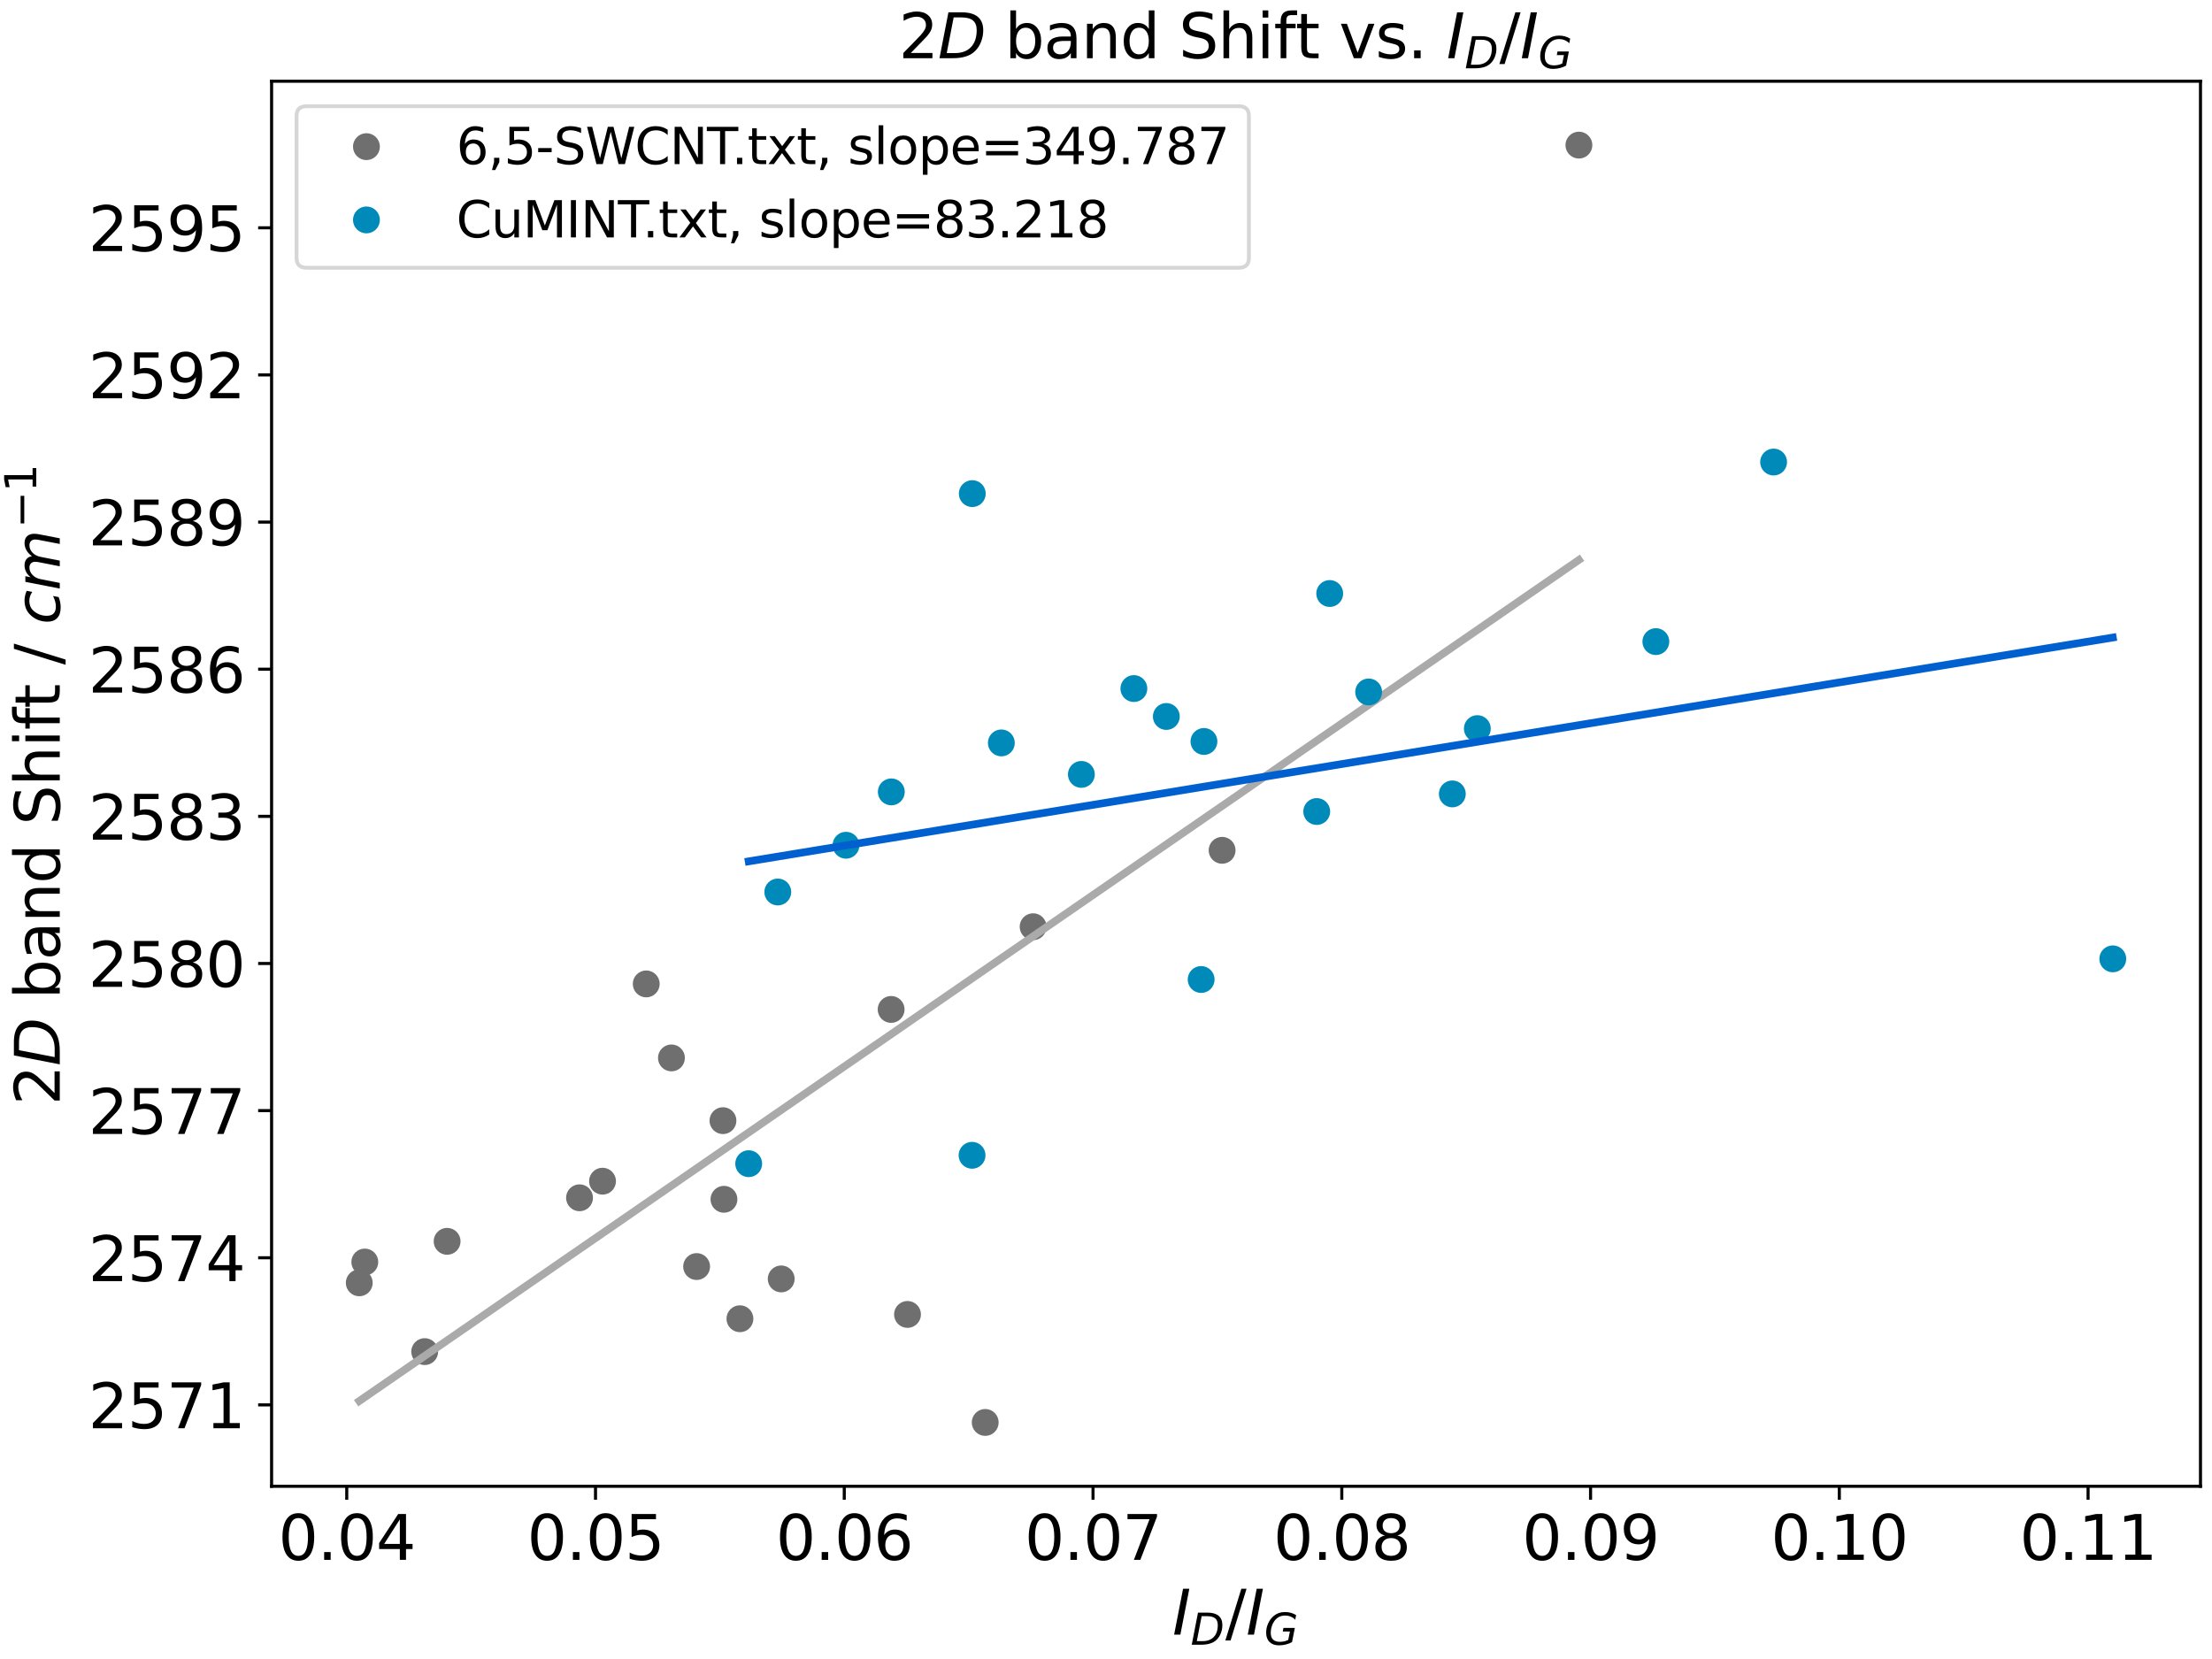 <?xml version="1.0" encoding="utf-8" standalone="no"?>
<!DOCTYPE svg PUBLIC "-//W3C//DTD SVG 1.1//EN"
  "http://www.w3.org/Graphics/SVG/1.1/DTD/svg11.dtd">
<svg xmlns:xlink="http://www.w3.org/1999/xlink" width="576pt" height="432pt" viewBox="0 0 576 432" xmlns="http://www.w3.org/2000/svg" version="1.1">
 <defs>
  <style type="text/css">*{stroke-linejoin: round; stroke-linecap: butt}</style>
 </defs>
 <g id="figure_1">
  <g id="patch_1">
   <path d="M 0 432 
L 576 432 
L 576 0 
L 0 0 
z
" style="fill: #ffffff"/>
  </g>
  <g id="axes_1">
   <g id="patch_2">
    <path d="M 70.72 387.03 
L 573 387.03 
L 573 21.158 
L 70.72 21.158 
z
" style="fill: #ffffff"/>
   </g>
   <g id="matplotlib.axis_1">
    <g id="xtick_1">
     <g id="line2d_1">
      <defs>
       <path id="ma686847b0e" d="M 0 0 
L 0 3.5 
" style="stroke: #000000; stroke-width: 0.8"/>
      </defs>
      <g>
       <use xlink:href="#ma686847b0e" x="90.292" y="387.03" style="stroke: #000000; stroke-width: 0.8"/>
      </g>
     </g>
     <g id="text_1">
      <!-- 0.04 -->
      <g transform="translate(72.479 406.187)scale(0.16 -0.16)">
       <defs>
        <path id="DejaVuSans-30" d="M 2034 4250 
Q 1547 4250 1301 3770 
Q 1056 3291 1056 2328 
Q 1056 1369 1301 889 
Q 1547 409 2034 409 
Q 2525 409 2770 889 
Q 3016 1369 3016 2328 
Q 3016 3291 2770 3770 
Q 2525 4250 2034 4250 
z
M 2034 4750 
Q 2819 4750 3233 4129 
Q 3647 3509 3647 2328 
Q 3647 1150 3233 529 
Q 2819 -91 2034 -91 
Q 1250 -91 836 529 
Q 422 1150 422 2328 
Q 422 3509 836 4129 
Q 1250 4750 2034 4750 
z
" transform="scale(0.016)"/>
        <path id="DejaVuSans-2e" d="M 684 794 
L 1344 794 
L 1344 0 
L 684 0 
L 684 794 
z
" transform="scale(0.016)"/>
        <path id="DejaVuSans-34" d="M 2419 4116 
L 825 1625 
L 2419 1625 
L 2419 4116 
z
M 2253 4666 
L 3047 4666 
L 3047 1625 
L 3713 1625 
L 3713 1100 
L 3047 1100 
L 3047 0 
L 2419 0 
L 2419 1100 
L 313 1100 
L 313 1709 
L 2253 4666 
z
" transform="scale(0.016)"/>
       </defs>
       <use xlink:href="#DejaVuSans-30"/>
       <use xlink:href="#DejaVuSans-2e" x="63.623"/>
       <use xlink:href="#DejaVuSans-30" x="95.41"/>
       <use xlink:href="#DejaVuSans-34" x="159.033"/>
      </g>
     </g>
    </g>
    <g id="xtick_2">
     <g id="line2d_2">
      <g>
       <use xlink:href="#ma686847b0e" x="155.069" y="387.03" style="stroke: #000000; stroke-width: 0.8"/>
      </g>
     </g>
     <g id="text_2">
      <!-- 0.05 -->
      <g transform="translate(137.256 406.187)scale(0.16 -0.16)">
       <defs>
        <path id="DejaVuSans-35" d="M 691 4666 
L 3169 4666 
L 3169 4134 
L 1269 4134 
L 1269 2991 
Q 1406 3038 1543 3061 
Q 1681 3084 1819 3084 
Q 2600 3084 3056 2656 
Q 3513 2228 3513 1497 
Q 3513 744 3044 326 
Q 2575 -91 1722 -91 
Q 1428 -91 1123 -41 
Q 819 9 494 109 
L 494 744 
Q 775 591 1075 516 
Q 1375 441 1709 441 
Q 2250 441 2565 725 
Q 2881 1009 2881 1497 
Q 2881 1984 2565 2268 
Q 2250 2553 1709 2553 
Q 1456 2553 1204 2497 
Q 953 2441 691 2322 
L 691 4666 
z
" transform="scale(0.016)"/>
       </defs>
       <use xlink:href="#DejaVuSans-30"/>
       <use xlink:href="#DejaVuSans-2e" x="63.623"/>
       <use xlink:href="#DejaVuSans-30" x="95.41"/>
       <use xlink:href="#DejaVuSans-35" x="159.033"/>
      </g>
     </g>
    </g>
    <g id="xtick_3">
     <g id="line2d_3">
      <g>
       <use xlink:href="#ma686847b0e" x="219.846" y="387.03" style="stroke: #000000; stroke-width: 0.8"/>
      </g>
     </g>
     <g id="text_3">
      <!-- 0.06 -->
      <g transform="translate(202.033 406.187)scale(0.16 -0.16)">
       <defs>
        <path id="DejaVuSans-36" d="M 2113 2584 
Q 1688 2584 1439 2293 
Q 1191 2003 1191 1497 
Q 1191 994 1439 701 
Q 1688 409 2113 409 
Q 2538 409 2786 701 
Q 3034 994 3034 1497 
Q 3034 2003 2786 2293 
Q 2538 2584 2113 2584 
z
M 3366 4563 
L 3366 3988 
Q 3128 4100 2886 4159 
Q 2644 4219 2406 4219 
Q 1781 4219 1451 3797 
Q 1122 3375 1075 2522 
Q 1259 2794 1537 2939 
Q 1816 3084 2150 3084 
Q 2853 3084 3261 2657 
Q 3669 2231 3669 1497 
Q 3669 778 3244 343 
Q 2819 -91 2113 -91 
Q 1303 -91 875 529 
Q 447 1150 447 2328 
Q 447 3434 972 4092 
Q 1497 4750 2381 4750 
Q 2619 4750 2861 4703 
Q 3103 4656 3366 4563 
z
" transform="scale(0.016)"/>
       </defs>
       <use xlink:href="#DejaVuSans-30"/>
       <use xlink:href="#DejaVuSans-2e" x="63.623"/>
       <use xlink:href="#DejaVuSans-30" x="95.41"/>
       <use xlink:href="#DejaVuSans-36" x="159.033"/>
      </g>
     </g>
    </g>
    <g id="xtick_4">
     <g id="line2d_4">
      <g>
       <use xlink:href="#ma686847b0e" x="284.623" y="387.03" style="stroke: #000000; stroke-width: 0.8"/>
      </g>
     </g>
     <g id="text_4">
      <!-- 0.07 -->
      <g transform="translate(266.81 406.187)scale(0.16 -0.16)">
       <defs>
        <path id="DejaVuSans-37" d="M 525 4666 
L 3525 4666 
L 3525 4397 
L 1831 0 
L 1172 0 
L 2766 4134 
L 525 4134 
L 525 4666 
z
" transform="scale(0.016)"/>
       </defs>
       <use xlink:href="#DejaVuSans-30"/>
       <use xlink:href="#DejaVuSans-2e" x="63.623"/>
       <use xlink:href="#DejaVuSans-30" x="95.41"/>
       <use xlink:href="#DejaVuSans-37" x="159.033"/>
      </g>
     </g>
    </g>
    <g id="xtick_5">
     <g id="line2d_5">
      <g>
       <use xlink:href="#ma686847b0e" x="349.4" y="387.03" style="stroke: #000000; stroke-width: 0.8"/>
      </g>
     </g>
     <g id="text_5">
      <!-- 0.08 -->
      <g transform="translate(331.587 406.187)scale(0.16 -0.16)">
       <defs>
        <path id="DejaVuSans-38" d="M 2034 2216 
Q 1584 2216 1326 1975 
Q 1069 1734 1069 1313 
Q 1069 891 1326 650 
Q 1584 409 2034 409 
Q 2484 409 2743 651 
Q 3003 894 3003 1313 
Q 3003 1734 2745 1975 
Q 2488 2216 2034 2216 
z
M 1403 2484 
Q 997 2584 770 2862 
Q 544 3141 544 3541 
Q 544 4100 942 4425 
Q 1341 4750 2034 4750 
Q 2731 4750 3128 4425 
Q 3525 4100 3525 3541 
Q 3525 3141 3298 2862 
Q 3072 2584 2669 2484 
Q 3125 2378 3379 2068 
Q 3634 1759 3634 1313 
Q 3634 634 3220 271 
Q 2806 -91 2034 -91 
Q 1263 -91 848 271 
Q 434 634 434 1313 
Q 434 1759 690 2068 
Q 947 2378 1403 2484 
z
M 1172 3481 
Q 1172 3119 1398 2916 
Q 1625 2713 2034 2713 
Q 2441 2713 2670 2916 
Q 2900 3119 2900 3481 
Q 2900 3844 2670 4047 
Q 2441 4250 2034 4250 
Q 1625 4250 1398 4047 
Q 1172 3844 1172 3481 
z
" transform="scale(0.016)"/>
       </defs>
       <use xlink:href="#DejaVuSans-30"/>
       <use xlink:href="#DejaVuSans-2e" x="63.623"/>
       <use xlink:href="#DejaVuSans-30" x="95.41"/>
       <use xlink:href="#DejaVuSans-38" x="159.033"/>
      </g>
     </g>
    </g>
    <g id="xtick_6">
     <g id="line2d_6">
      <g>
       <use xlink:href="#ma686847b0e" x="414.177" y="387.03" style="stroke: #000000; stroke-width: 0.8"/>
      </g>
     </g>
     <g id="text_6">
      <!-- 0.09 -->
      <g transform="translate(396.364 406.187)scale(0.16 -0.16)">
       <defs>
        <path id="DejaVuSans-39" d="M 703 97 
L 703 672 
Q 941 559 1184 500 
Q 1428 441 1663 441 
Q 2288 441 2617 861 
Q 2947 1281 2994 2138 
Q 2813 1869 2534 1725 
Q 2256 1581 1919 1581 
Q 1219 1581 811 2004 
Q 403 2428 403 3163 
Q 403 3881 828 4315 
Q 1253 4750 1959 4750 
Q 2769 4750 3195 4129 
Q 3622 3509 3622 2328 
Q 3622 1225 3098 567 
Q 2575 -91 1691 -91 
Q 1453 -91 1209 -44 
Q 966 3 703 97 
z
M 1959 2075 
Q 2384 2075 2632 2365 
Q 2881 2656 2881 3163 
Q 2881 3666 2632 3958 
Q 2384 4250 1959 4250 
Q 1534 4250 1286 3958 
Q 1038 3666 1038 3163 
Q 1038 2656 1286 2365 
Q 1534 2075 1959 2075 
z
" transform="scale(0.016)"/>
       </defs>
       <use xlink:href="#DejaVuSans-30"/>
       <use xlink:href="#DejaVuSans-2e" x="63.623"/>
       <use xlink:href="#DejaVuSans-30" x="95.41"/>
       <use xlink:href="#DejaVuSans-39" x="159.033"/>
      </g>
     </g>
    </g>
    <g id="xtick_7">
     <g id="line2d_7">
      <g>
       <use xlink:href="#ma686847b0e" x="478.954" y="387.03" style="stroke: #000000; stroke-width: 0.8"/>
      </g>
     </g>
     <g id="text_7">
      <!-- 0.10 -->
      <g transform="translate(461.141 406.187)scale(0.16 -0.16)">
       <defs>
        <path id="DejaVuSans-31" d="M 794 531 
L 1825 531 
L 1825 4091 
L 703 3866 
L 703 4441 
L 1819 4666 
L 2450 4666 
L 2450 531 
L 3481 531 
L 3481 0 
L 794 0 
L 794 531 
z
" transform="scale(0.016)"/>
       </defs>
       <use xlink:href="#DejaVuSans-30"/>
       <use xlink:href="#DejaVuSans-2e" x="63.623"/>
       <use xlink:href="#DejaVuSans-31" x="95.41"/>
       <use xlink:href="#DejaVuSans-30" x="159.033"/>
      </g>
     </g>
    </g>
    <g id="xtick_8">
     <g id="line2d_8">
      <g>
       <use xlink:href="#ma686847b0e" x="543.731" y="387.03" style="stroke: #000000; stroke-width: 0.8"/>
      </g>
     </g>
     <g id="text_8">
      <!-- 0.11 -->
      <g transform="translate(525.918 406.187)scale(0.16 -0.16)">
       <use xlink:href="#DejaVuSans-30"/>
       <use xlink:href="#DejaVuSans-2e" x="63.623"/>
       <use xlink:href="#DejaVuSans-31" x="95.41"/>
       <use xlink:href="#DejaVuSans-31" x="159.033"/>
      </g>
     </g>
    </g>
    <g id="text_9">
     <!-- $I_{D}/I_{G}$ -->
     <g transform="translate(305.3 425.672)scale(0.16 -0.16)">
      <defs>
       <path id="DejaVuSans-Oblique-49" d="M 1081 4666 
L 1716 4666 
L 806 0 
L 172 0 
L 1081 4666 
z
" transform="scale(0.016)"/>
       <path id="DejaVuSans-Oblique-44" d="M 1081 4666 
L 2438 4666 
Q 3519 4666 4070 4208 
Q 4622 3750 4622 2847 
Q 4622 2250 4412 1698 
Q 4203 1147 3834 769 
Q 3463 381 2891 190 
Q 2319 0 1538 0 
L 172 0 
L 1081 4666 
z
M 1613 4147 
L 909 519 
L 1734 519 
Q 2794 519 3375 1128 
Q 3956 1738 3956 2847 
Q 3956 3519 3581 3833 
Q 3206 4147 2406 4147 
L 1613 4147 
z
" transform="scale(0.016)"/>
       <path id="DejaVuSans-2f" d="M 1625 4666 
L 2156 4666 
L 531 -594 
L 0 -594 
L 1625 4666 
z
" transform="scale(0.016)"/>
       <path id="DejaVuSans-Oblique-47" d="M 3494 697 
L 3738 1919 
L 2700 1919 
L 2797 2438 
L 4453 2438 
L 4050 384 
Q 3634 156 3143 32 
Q 2653 -91 2156 -91 
Q 1278 -91 783 396 
Q 288 884 288 1753 
Q 288 2475 589 3126 
Q 891 3778 1422 4213 
Q 1756 4484 2153 4617 
Q 2550 4750 3034 4750 
Q 3472 4750 3873 4639 
Q 4275 4528 4641 4306 
L 4513 3634 
Q 4231 3928 3853 4083 
Q 3475 4238 3047 4238 
Q 2550 4238 2172 4048 
Q 1794 3859 1497 3463 
Q 1244 3125 1098 2667 
Q 953 2209 953 1734 
Q 953 1081 1287 751 
Q 1622 422 2284 422 
Q 2616 422 2925 492 
Q 3234 563 3494 697 
z
" transform="scale(0.016)"/>
      </defs>
      <use xlink:href="#DejaVuSans-Oblique-49" transform="translate(0 0.094)"/>
      <use xlink:href="#DejaVuSans-Oblique-44" transform="translate(29.492 -16.312)scale(0.7)"/>
      <use xlink:href="#DejaVuSans-2f" transform="translate(86.128 0.094)"/>
      <use xlink:href="#DejaVuSans-Oblique-49" transform="translate(119.819 0.094)"/>
      <use xlink:href="#DejaVuSans-Oblique-47" transform="translate(149.312 -16.312)scale(0.7)"/>
     </g>
    </g>
   </g>
   <g id="matplotlib.axis_2">
    <g id="ytick_1">
     <g id="line2d_9">
      <defs>
       <path id="m4fc5bab4ed" d="M 0 0 
L -3.5 0 
" style="stroke: #000000; stroke-width: 0.8"/>
      </defs>
      <g>
       <use xlink:href="#m4fc5bab4ed" x="70.72" y="365.834" style="stroke: #000000; stroke-width: 0.8"/>
      </g>
     </g>
     <g id="text_10">
      <!-- 2571 -->
      <g transform="translate(23 371.913)scale(0.16 -0.16)">
       <defs>
        <path id="DejaVuSans-32" d="M 1228 531 
L 3431 531 
L 3431 0 
L 469 0 
L 469 531 
Q 828 903 1448 1529 
Q 2069 2156 2228 2338 
Q 2531 2678 2651 2914 
Q 2772 3150 2772 3378 
Q 2772 3750 2511 3984 
Q 2250 4219 1831 4219 
Q 1534 4219 1204 4116 
Q 875 4013 500 3803 
L 500 4441 
Q 881 4594 1212 4672 
Q 1544 4750 1819 4750 
Q 2544 4750 2975 4387 
Q 3406 4025 3406 3419 
Q 3406 3131 3298 2873 
Q 3191 2616 2906 2266 
Q 2828 2175 2409 1742 
Q 1991 1309 1228 531 
z
" transform="scale(0.016)"/>
       </defs>
       <use xlink:href="#DejaVuSans-32"/>
       <use xlink:href="#DejaVuSans-35" x="63.623"/>
       <use xlink:href="#DejaVuSans-37" x="127.246"/>
       <use xlink:href="#DejaVuSans-31" x="190.869"/>
      </g>
     </g>
    </g>
    <g id="ytick_2">
     <g id="line2d_10">
      <g>
       <use xlink:href="#m4fc5bab4ed" x="70.72" y="327.519" style="stroke: #000000; stroke-width: 0.8"/>
      </g>
     </g>
     <g id="text_11">
      <!-- 2574 -->
      <g transform="translate(23 333.598)scale(0.16 -0.16)">
       <use xlink:href="#DejaVuSans-32"/>
       <use xlink:href="#DejaVuSans-35" x="63.623"/>
       <use xlink:href="#DejaVuSans-37" x="127.246"/>
       <use xlink:href="#DejaVuSans-34" x="190.869"/>
      </g>
     </g>
    </g>
    <g id="ytick_3">
     <g id="line2d_11">
      <g>
       <use xlink:href="#m4fc5bab4ed" x="70.72" y="289.205" style="stroke: #000000; stroke-width: 0.8"/>
      </g>
     </g>
     <g id="text_12">
      <!-- 2577 -->
      <g transform="translate(23 295.283)scale(0.16 -0.16)">
       <use xlink:href="#DejaVuSans-32"/>
       <use xlink:href="#DejaVuSans-35" x="63.623"/>
       <use xlink:href="#DejaVuSans-37" x="127.246"/>
       <use xlink:href="#DejaVuSans-37" x="190.869"/>
      </g>
     </g>
    </g>
    <g id="ytick_4">
     <g id="line2d_12">
      <g>
       <use xlink:href="#m4fc5bab4ed" x="70.72" y="250.89" style="stroke: #000000; stroke-width: 0.8"/>
      </g>
     </g>
     <g id="text_13">
      <!-- 2580 -->
      <g transform="translate(23 256.968)scale(0.16 -0.16)">
       <use xlink:href="#DejaVuSans-32"/>
       <use xlink:href="#DejaVuSans-35" x="63.623"/>
       <use xlink:href="#DejaVuSans-38" x="127.246"/>
       <use xlink:href="#DejaVuSans-30" x="190.869"/>
      </g>
     </g>
    </g>
    <g id="ytick_5">
     <g id="line2d_13">
      <g>
       <use xlink:href="#m4fc5bab4ed" x="70.72" y="212.575" style="stroke: #000000; stroke-width: 0.8"/>
      </g>
     </g>
     <g id="text_14">
      <!-- 2583 -->
      <g transform="translate(23 218.654)scale(0.16 -0.16)">
       <defs>
        <path id="DejaVuSans-33" d="M 2597 2516 
Q 3050 2419 3304 2112 
Q 3559 1806 3559 1356 
Q 3559 666 3084 287 
Q 2609 -91 1734 -91 
Q 1441 -91 1130 -33 
Q 819 25 488 141 
L 488 750 
Q 750 597 1062 519 
Q 1375 441 1716 441 
Q 2309 441 2620 675 
Q 2931 909 2931 1356 
Q 2931 1769 2642 2001 
Q 2353 2234 1838 2234 
L 1294 2234 
L 1294 2753 
L 1863 2753 
Q 2328 2753 2575 2939 
Q 2822 3125 2822 3475 
Q 2822 3834 2567 4026 
Q 2313 4219 1838 4219 
Q 1578 4219 1281 4162 
Q 984 4106 628 3988 
L 628 4550 
Q 988 4650 1302 4700 
Q 1616 4750 1894 4750 
Q 2613 4750 3031 4423 
Q 3450 4097 3450 3541 
Q 3450 3153 3228 2886 
Q 3006 2619 2597 2516 
z
" transform="scale(0.016)"/>
       </defs>
       <use xlink:href="#DejaVuSans-32"/>
       <use xlink:href="#DejaVuSans-35" x="63.623"/>
       <use xlink:href="#DejaVuSans-38" x="127.246"/>
       <use xlink:href="#DejaVuSans-33" x="190.869"/>
      </g>
     </g>
    </g>
    <g id="ytick_6">
     <g id="line2d_14">
      <g>
       <use xlink:href="#m4fc5bab4ed" x="70.72" y="174.26" style="stroke: #000000; stroke-width: 0.8"/>
      </g>
     </g>
     <g id="text_15">
      <!-- 2586 -->
      <g transform="translate(23 180.339)scale(0.16 -0.16)">
       <use xlink:href="#DejaVuSans-32"/>
       <use xlink:href="#DejaVuSans-35" x="63.623"/>
       <use xlink:href="#DejaVuSans-38" x="127.246"/>
       <use xlink:href="#DejaVuSans-36" x="190.869"/>
      </g>
     </g>
    </g>
    <g id="ytick_7">
     <g id="line2d_15">
      <g>
       <use xlink:href="#m4fc5bab4ed" x="70.72" y="135.945" style="stroke: #000000; stroke-width: 0.8"/>
      </g>
     </g>
     <g id="text_16">
      <!-- 2589 -->
      <g transform="translate(23 142.024)scale(0.16 -0.16)">
       <use xlink:href="#DejaVuSans-32"/>
       <use xlink:href="#DejaVuSans-35" x="63.623"/>
       <use xlink:href="#DejaVuSans-38" x="127.246"/>
       <use xlink:href="#DejaVuSans-39" x="190.869"/>
      </g>
     </g>
    </g>
    <g id="ytick_8">
     <g id="line2d_16">
      <g>
       <use xlink:href="#m4fc5bab4ed" x="70.72" y="97.631" style="stroke: #000000; stroke-width: 0.8"/>
      </g>
     </g>
     <g id="text_17">
      <!-- 2592 -->
      <g transform="translate(23 103.709)scale(0.16 -0.16)">
       <use xlink:href="#DejaVuSans-32"/>
       <use xlink:href="#DejaVuSans-35" x="63.623"/>
       <use xlink:href="#DejaVuSans-39" x="127.246"/>
       <use xlink:href="#DejaVuSans-32" x="190.869"/>
      </g>
     </g>
    </g>
    <g id="ytick_9">
     <g id="line2d_17">
      <g>
       <use xlink:href="#m4fc5bab4ed" x="70.72" y="59.316" style="stroke: #000000; stroke-width: 0.8"/>
      </g>
     </g>
     <g id="text_18">
      <!-- 2595 -->
      <g transform="translate(23 65.394)scale(0.16 -0.16)">
       <use xlink:href="#DejaVuSans-32"/>
       <use xlink:href="#DejaVuSans-35" x="63.623"/>
       <use xlink:href="#DejaVuSans-39" x="127.246"/>
       <use xlink:href="#DejaVuSans-35" x="190.869"/>
      </g>
     </g>
    </g>
    <g id="text_19">
     <!-- $2D$ band Shift / $cm^{-1}$ -->
     <g transform="translate(15.673 287.774)rotate(-90)scale(0.16 -0.16)">
      <defs>
       <path id="DejaVuSans-20" transform="scale(0.016)"/>
       <path id="DejaVuSans-62" d="M 3116 1747 
Q 3116 2381 2855 2742 
Q 2594 3103 2138 3103 
Q 1681 3103 1420 2742 
Q 1159 2381 1159 1747 
Q 1159 1113 1420 752 
Q 1681 391 2138 391 
Q 2594 391 2855 752 
Q 3116 1113 3116 1747 
z
M 1159 2969 
Q 1341 3281 1617 3432 
Q 1894 3584 2278 3584 
Q 2916 3584 3314 3078 
Q 3713 2572 3713 1747 
Q 3713 922 3314 415 
Q 2916 -91 2278 -91 
Q 1894 -91 1617 61 
Q 1341 213 1159 525 
L 1159 0 
L 581 0 
L 581 4863 
L 1159 4863 
L 1159 2969 
z
" transform="scale(0.016)"/>
       <path id="DejaVuSans-61" d="M 2194 1759 
Q 1497 1759 1228 1600 
Q 959 1441 959 1056 
Q 959 750 1161 570 
Q 1363 391 1709 391 
Q 2188 391 2477 730 
Q 2766 1069 2766 1631 
L 2766 1759 
L 2194 1759 
z
M 3341 1997 
L 3341 0 
L 2766 0 
L 2766 531 
Q 2569 213 2275 61 
Q 1981 -91 1556 -91 
Q 1019 -91 701 211 
Q 384 513 384 1019 
Q 384 1609 779 1909 
Q 1175 2209 1959 2209 
L 2766 2209 
L 2766 2266 
Q 2766 2663 2505 2880 
Q 2244 3097 1772 3097 
Q 1472 3097 1187 3025 
Q 903 2953 641 2809 
L 641 3341 
Q 956 3463 1253 3523 
Q 1550 3584 1831 3584 
Q 2591 3584 2966 3190 
Q 3341 2797 3341 1997 
z
" transform="scale(0.016)"/>
       <path id="DejaVuSans-6e" d="M 3513 2113 
L 3513 0 
L 2938 0 
L 2938 2094 
Q 2938 2591 2744 2837 
Q 2550 3084 2163 3084 
Q 1697 3084 1428 2787 
Q 1159 2491 1159 1978 
L 1159 0 
L 581 0 
L 581 3500 
L 1159 3500 
L 1159 2956 
Q 1366 3272 1645 3428 
Q 1925 3584 2291 3584 
Q 2894 3584 3203 3211 
Q 3513 2838 3513 2113 
z
" transform="scale(0.016)"/>
       <path id="DejaVuSans-64" d="M 2906 2969 
L 2906 4863 
L 3481 4863 
L 3481 0 
L 2906 0 
L 2906 525 
Q 2725 213 2448 61 
Q 2172 -91 1784 -91 
Q 1150 -91 751 415 
Q 353 922 353 1747 
Q 353 2572 751 3078 
Q 1150 3584 1784 3584 
Q 2172 3584 2448 3432 
Q 2725 3281 2906 2969 
z
M 947 1747 
Q 947 1113 1208 752 
Q 1469 391 1925 391 
Q 2381 391 2643 752 
Q 2906 1113 2906 1747 
Q 2906 2381 2643 2742 
Q 2381 3103 1925 3103 
Q 1469 3103 1208 2742 
Q 947 2381 947 1747 
z
" transform="scale(0.016)"/>
       <path id="DejaVuSans-53" d="M 3425 4513 
L 3425 3897 
Q 3066 4069 2747 4153 
Q 2428 4238 2131 4238 
Q 1616 4238 1336 4038 
Q 1056 3838 1056 3469 
Q 1056 3159 1242 3001 
Q 1428 2844 1947 2747 
L 2328 2669 
Q 3034 2534 3370 2195 
Q 3706 1856 3706 1288 
Q 3706 609 3251 259 
Q 2797 -91 1919 -91 
Q 1588 -91 1214 -16 
Q 841 59 441 206 
L 441 856 
Q 825 641 1194 531 
Q 1563 422 1919 422 
Q 2459 422 2753 634 
Q 3047 847 3047 1241 
Q 3047 1584 2836 1778 
Q 2625 1972 2144 2069 
L 1759 2144 
Q 1053 2284 737 2584 
Q 422 2884 422 3419 
Q 422 4038 858 4394 
Q 1294 4750 2059 4750 
Q 2388 4750 2728 4690 
Q 3069 4631 3425 4513 
z
" transform="scale(0.016)"/>
       <path id="DejaVuSans-68" d="M 3513 2113 
L 3513 0 
L 2938 0 
L 2938 2094 
Q 2938 2591 2744 2837 
Q 2550 3084 2163 3084 
Q 1697 3084 1428 2787 
Q 1159 2491 1159 1978 
L 1159 0 
L 581 0 
L 581 4863 
L 1159 4863 
L 1159 2956 
Q 1366 3272 1645 3428 
Q 1925 3584 2291 3584 
Q 2894 3584 3203 3211 
Q 3513 2838 3513 2113 
z
" transform="scale(0.016)"/>
       <path id="DejaVuSans-69" d="M 603 3500 
L 1178 3500 
L 1178 0 
L 603 0 
L 603 3500 
z
M 603 4863 
L 1178 4863 
L 1178 4134 
L 603 4134 
L 603 4863 
z
" transform="scale(0.016)"/>
       <path id="DejaVuSans-66" d="M 2375 4863 
L 2375 4384 
L 1825 4384 
Q 1516 4384 1395 4259 
Q 1275 4134 1275 3809 
L 1275 3500 
L 2222 3500 
L 2222 3053 
L 1275 3053 
L 1275 0 
L 697 0 
L 697 3053 
L 147 3053 
L 147 3500 
L 697 3500 
L 697 3744 
Q 697 4328 969 4595 
Q 1241 4863 1831 4863 
L 2375 4863 
z
" transform="scale(0.016)"/>
       <path id="DejaVuSans-74" d="M 1172 4494 
L 1172 3500 
L 2356 3500 
L 2356 3053 
L 1172 3053 
L 1172 1153 
Q 1172 725 1289 603 
Q 1406 481 1766 481 
L 2356 481 
L 2356 0 
L 1766 0 
Q 1100 0 847 248 
Q 594 497 594 1153 
L 594 3053 
L 172 3053 
L 172 3500 
L 594 3500 
L 594 4494 
L 1172 4494 
z
" transform="scale(0.016)"/>
       <path id="DejaVuSans-Oblique-63" d="M 3431 3366 
L 3316 2797 
Q 3109 2947 2876 3022 
Q 2644 3097 2394 3097 
Q 2119 3097 1870 3000 
Q 1622 2903 1453 2725 
Q 1184 2453 1037 2087 
Q 891 1722 891 1331 
Q 891 859 1127 628 
Q 1363 397 1844 397 
Q 2081 397 2348 469 
Q 2616 541 2906 684 
L 2797 116 
Q 2547 13 2283 -39 
Q 2019 -91 1741 -91 
Q 1044 -91 669 257 
Q 294 606 294 1253 
Q 294 1797 489 2255 
Q 684 2713 1069 3078 
Q 1331 3328 1684 3456 
Q 2038 3584 2456 3584 
Q 2700 3584 2940 3529 
Q 3181 3475 3431 3366 
z
" transform="scale(0.016)"/>
       <path id="DejaVuSans-Oblique-6d" d="M 5747 2113 
L 5338 0 
L 4763 0 
L 5166 2094 
Q 5191 2228 5203 2325 
Q 5216 2422 5216 2491 
Q 5216 2772 5059 2928 
Q 4903 3084 4622 3084 
Q 4203 3084 3875 2770 
Q 3547 2456 3450 1953 
L 3066 0 
L 2491 0 
L 2900 2094 
Q 2925 2209 2937 2307 
Q 2950 2406 2950 2484 
Q 2950 2769 2794 2926 
Q 2638 3084 2363 3084 
Q 1938 3084 1609 2770 
Q 1281 2456 1184 1953 
L 800 0 
L 225 0 
L 909 3500 
L 1484 3500 
L 1375 2956 
Q 1609 3263 1923 3423 
Q 2238 3584 2597 3584 
Q 2978 3584 3223 3384 
Q 3469 3184 3519 2828 
Q 3781 3197 4126 3390 
Q 4472 3584 4856 3584 
Q 5306 3584 5551 3325 
Q 5797 3066 5797 2591 
Q 5797 2488 5784 2364 
Q 5772 2241 5747 2113 
z
" transform="scale(0.016)"/>
       <path id="DejaVuSans-2212" d="M 678 2272 
L 4684 2272 
L 4684 1741 
L 678 1741 
L 678 2272 
z
" transform="scale(0.016)"/>
      </defs>
      <use xlink:href="#DejaVuSans-32" transform="translate(0 0.684)"/>
      <use xlink:href="#DejaVuSans-Oblique-44" transform="translate(63.623 0.684)"/>
      <use xlink:href="#DejaVuSans-20" transform="translate(140.625 0.684)"/>
      <use xlink:href="#DejaVuSans-62" transform="translate(172.412 0.684)"/>
      <use xlink:href="#DejaVuSans-61" transform="translate(235.889 0.684)"/>
      <use xlink:href="#DejaVuSans-6e" transform="translate(297.168 0.684)"/>
      <use xlink:href="#DejaVuSans-64" transform="translate(360.547 0.684)"/>
      <use xlink:href="#DejaVuSans-20" transform="translate(424.023 0.684)"/>
      <use xlink:href="#DejaVuSans-53" transform="translate(455.811 0.684)"/>
      <use xlink:href="#DejaVuSans-68" transform="translate(519.287 0.684)"/>
      <use xlink:href="#DejaVuSans-69" transform="translate(582.666 0.684)"/>
      <use xlink:href="#DejaVuSans-66" transform="translate(610.449 0.684)"/>
      <use xlink:href="#DejaVuSans-74" transform="translate(645.654 0.684)"/>
      <use xlink:href="#DejaVuSans-20" transform="translate(684.863 0.684)"/>
      <use xlink:href="#DejaVuSans-2f" transform="translate(716.65 0.684)"/>
      <use xlink:href="#DejaVuSans-20" transform="translate(750.342 0.684)"/>
      <use xlink:href="#DejaVuSans-Oblique-63" transform="translate(782.129 0.684)"/>
      <use xlink:href="#DejaVuSans-Oblique-6d" transform="translate(837.109 0.684)"/>
      <use xlink:href="#DejaVuSans-2212" transform="translate(939.171 38.966)scale(0.7)"/>
      <use xlink:href="#DejaVuSans-31" transform="translate(997.824 38.966)scale(0.7)"/>
     </g>
    </g>
   </g>
   <g id="line2d_18">
    <defs>
     <path id="ma4e1f7d8a8" d="M 0 3 
C 0.796 3 1.559 2.684 2.121 2.121 
C 2.684 1.559 3 0.796 3 0 
C 3 -0.796 2.684 -1.559 2.121 -2.121 
C 1.559 -2.684 0.796 -3 0 -3 
C -0.796 -3 -1.559 -2.684 -2.121 -2.121 
C -2.684 -1.559 -3 -0.796 -3 0 
C -3 0.796 -2.684 1.559 -2.121 2.121 
C -1.559 2.684 -0.796 3 0 3 
z
" style="stroke: #6f6f6f"/>
    </defs>
    <g clip-path="url(#pac3d3ee156)">
     <use xlink:href="#ma4e1f7d8a8" x="203.422" y="333.025" style="fill: #6f6f6f; stroke: #6f6f6f"/>
     <use xlink:href="#ma4e1f7d8a8" x="156.895" y="307.578" style="fill: #6f6f6f; stroke: #6f6f6f"/>
     <use xlink:href="#ma4e1f7d8a8" x="110.593" y="351.956" style="fill: #6f6f6f; stroke: #6f6f6f"/>
     <use xlink:href="#ma4e1f7d8a8" x="116.426" y="323.239" style="fill: #6f6f6f; stroke: #6f6f6f"/>
     <use xlink:href="#ma4e1f7d8a8" x="181.398" y="329.808" style="fill: #6f6f6f; stroke: #6f6f6f"/>
     <use xlink:href="#ma4e1f7d8a8" x="236.312" y="342.276" style="fill: #6f6f6f; stroke: #6f6f6f"/>
     <use xlink:href="#ma4e1f7d8a8" x="192.677" y="343.398" style="fill: #6f6f6f; stroke: #6f6f6f"/>
     <use xlink:href="#ma4e1f7d8a8" x="256.548" y="370.399" style="fill: #6f6f6f; stroke: #6f6f6f"/>
     <use xlink:href="#ma4e1f7d8a8" x="269.023" y="241.316" style="fill: #6f6f6f; stroke: #6f6f6f"/>
     <use xlink:href="#ma4e1f7d8a8" x="411.144" y="37.788" style="fill: #6f6f6f; stroke: #6f6f6f"/>
     <use xlink:href="#ma4e1f7d8a8" x="188.517" y="312.294" style="fill: #6f6f6f; stroke: #6f6f6f"/>
     <use xlink:href="#ma4e1f7d8a8" x="93.551" y="334.044" style="fill: #6f6f6f; stroke: #6f6f6f"/>
     <use xlink:href="#ma4e1f7d8a8" x="232.048" y="262.853" style="fill: #6f6f6f; stroke: #6f6f6f"/>
     <use xlink:href="#ma4e1f7d8a8" x="318.235" y="221.419" style="fill: #6f6f6f; stroke: #6f6f6f"/>
     <use xlink:href="#ma4e1f7d8a8" x="94.995" y="328.627" style="fill: #6f6f6f; stroke: #6f6f6f"/>
     <use xlink:href="#ma4e1f7d8a8" x="150.909" y="311.901" style="fill: #6f6f6f; stroke: #6f6f6f"/>
     <use xlink:href="#ma4e1f7d8a8" x="188.258" y="291.815" style="fill: #6f6f6f; stroke: #6f6f6f"/>
     <use xlink:href="#ma4e1f7d8a8" x="174.843" y="275.48" style="fill: #6f6f6f; stroke: #6f6f6f"/>
     <use xlink:href="#ma4e1f7d8a8" x="168.279" y="256.207" style="fill: #6f6f6f; stroke: #6f6f6f"/>
    </g>
   </g>
   <g id="line2d_19">
    <path d="M 93.551 364.826 
L 96.759 362.613 
L 99.967 360.401 
L 103.175 358.188 
L 106.383 355.976 
L 109.591 353.764 
L 112.799 351.551 
L 116.007 349.339 
L 119.215 347.126 
L 122.423 344.914 
L 125.631 342.702 
L 128.839 340.489 
L 132.047 338.277 
L 135.255 336.064 
L 138.463 333.852 
L 141.671 331.64 
L 144.879 329.427 
L 148.087 327.215 
L 151.295 325.002 
L 154.503 322.79 
L 157.711 320.578 
L 160.919 318.365 
L 164.127 316.153 
L 167.335 313.94 
L 170.543 311.728 
L 173.751 309.516 
L 176.959 307.303 
L 180.167 305.091 
L 183.375 302.878 
L 186.583 300.666 
L 189.791 298.454 
L 192.999 296.241 
L 196.207 294.029 
L 199.415 291.817 
L 202.623 289.604 
L 205.831 287.392 
L 209.039 285.179 
L 212.247 282.967 
L 215.455 280.755 
L 218.663 278.542 
L 221.871 276.33 
L 225.079 274.117 
L 228.287 271.905 
L 231.495 269.693 
L 234.704 267.48 
L 237.912 265.268 
L 241.12 263.055 
L 244.328 260.843 
L 247.536 258.631 
L 250.744 256.418 
L 253.952 254.206 
L 257.16 251.993 
L 260.368 249.781 
L 263.576 247.569 
L 266.784 245.356 
L 269.992 243.144 
L 273.2 240.931 
L 276.408 238.719 
L 279.616 236.507 
L 282.824 234.294 
L 286.032 232.082 
L 289.24 229.869 
L 292.448 227.657 
L 295.656 225.445 
L 298.864 223.232 
L 302.072 221.02 
L 305.28 218.807 
L 308.488 216.595 
L 311.696 214.383 
L 314.904 212.17 
L 318.112 209.958 
L 321.32 207.745 
L 324.528 205.533 
L 327.736 203.321 
L 330.944 201.108 
L 334.152 198.896 
L 337.36 196.683 
L 340.568 194.471 
L 343.776 192.259 
L 346.984 190.046 
L 350.192 187.834 
L 353.4 185.621 
L 356.608 183.409 
L 359.816 181.197 
L 363.024 178.984 
L 366.232 176.772 
L 369.44 174.559 
L 372.648 172.347 
L 375.856 170.135 
L 379.064 167.922 
L 382.272 165.71 
L 385.48 163.497 
L 388.688 161.285 
L 391.896 159.073 
L 395.104 156.86 
L 398.312 154.648 
L 401.52 152.435 
L 404.728 150.223 
L 407.936 148.011 
L 411.144 145.798 
" clip-path="url(#pac3d3ee156)" style="fill: none; stroke: #aaaaaa; stroke-width: 2; stroke-linecap: square"/>
   </g>
   <g id="line2d_20">
    <defs>
     <path id="mbbb5cf4c49" d="M 0 3 
C 0.796 3 1.559 2.684 2.121 2.121 
C 2.684 1.559 3 0.796 3 0 
C 3 -0.796 2.684 -1.559 2.121 -2.121 
C 1.559 -2.684 0.796 -3 0 -3 
C -0.796 -3 -1.559 -2.684 -2.121 -2.121 
C -2.684 -1.559 -3 -0.796 -3 0 
C -3 0.796 -2.684 1.559 -2.121 2.121 
C -1.559 2.684 -0.796 3 0 3 
z
" style="stroke: #008aba"/>
    </defs>
    <g clip-path="url(#pac3d3ee156)">
     <use xlink:href="#mbbb5cf4c49" x="346.253" y="154.549" style="fill: #008aba; stroke: #008aba"/>
     <use xlink:href="#mbbb5cf4c49" x="194.958" y="303.021" style="fill: #008aba; stroke: #008aba"/>
     <use xlink:href="#mbbb5cf4c49" x="281.589" y="201.651" style="fill: #008aba; stroke: #008aba"/>
     <use xlink:href="#mbbb5cf4c49" x="356.394" y="180.183" style="fill: #008aba; stroke: #008aba"/>
     <use xlink:href="#mbbb5cf4c49" x="378.181" y="206.731" style="fill: #008aba; stroke: #008aba"/>
     <use xlink:href="#mbbb5cf4c49" x="232.095" y="206.203" style="fill: #008aba; stroke: #008aba"/>
     <use xlink:href="#mbbb5cf4c49" x="313.503" y="193.076" style="fill: #008aba; stroke: #008aba"/>
     <use xlink:href="#mbbb5cf4c49" x="303.709" y="186.57" style="fill: #008aba; stroke: #008aba"/>
     <use xlink:href="#mbbb5cf4c49" x="384.697" y="189.728" style="fill: #008aba; stroke: #008aba"/>
     <use xlink:href="#mbbb5cf4c49" x="220.299" y="220.099" style="fill: #008aba; stroke: #008aba"/>
     <use xlink:href="#mbbb5cf4c49" x="260.749" y="193.452" style="fill: #008aba; stroke: #008aba"/>
     <use xlink:href="#mbbb5cf4c49" x="342.875" y="211.318" style="fill: #008aba; stroke: #008aba"/>
     <use xlink:href="#mbbb5cf4c49" x="295.259" y="179.3" style="fill: #008aba; stroke: #008aba"/>
     <use xlink:href="#mbbb5cf4c49" x="312.777" y="255.06" style="fill: #008aba; stroke: #008aba"/>
     <use xlink:href="#mbbb5cf4c49" x="202.536" y="232.273" style="fill: #008aba; stroke: #008aba"/>
     <use xlink:href="#mbbb5cf4c49" x="253.122" y="300.836" style="fill: #008aba; stroke: #008aba"/>
     <use xlink:href="#mbbb5cf4c49" x="461.844" y="120.315" style="fill: #008aba; stroke: #008aba"/>
     <use xlink:href="#mbbb5cf4c49" x="550.169" y="249.68" style="fill: #008aba; stroke: #008aba"/>
     <use xlink:href="#mbbb5cf4c49" x="431.182" y="167.074" style="fill: #008aba; stroke: #008aba"/>
     <use xlink:href="#mbbb5cf4c49" x="253.18" y="128.536" style="fill: #008aba; stroke: #008aba"/>
    </g>
   </g>
   <g id="line2d_21">
    <path d="M 194.958 224.297 
L 198.546 223.708 
L 202.134 223.12 
L 205.722 222.531 
L 209.31 221.942 
L 212.898 221.353 
L 216.486 220.765 
L 220.074 220.176 
L 223.662 219.587 
L 227.25 218.999 
L 230.838 218.41 
L 234.426 217.821 
L 238.014 217.233 
L 241.602 216.644 
L 245.19 216.055 
L 248.778 215.466 
L 252.366 214.878 
L 255.954 214.289 
L 259.542 213.7 
L 263.13 213.112 
L 266.718 212.523 
L 270.306 211.934 
L 273.894 211.346 
L 277.482 210.757 
L 281.07 210.168 
L 284.658 209.58 
L 288.246 208.991 
L 291.834 208.402 
L 295.422 207.813 
L 299.01 207.225 
L 302.598 206.636 
L 306.186 206.047 
L 309.774 205.459 
L 313.362 204.87 
L 316.95 204.281 
L 320.538 203.693 
L 324.126 203.104 
L 327.714 202.515 
L 331.302 201.926 
L 334.89 201.338 
L 338.477 200.749 
L 342.065 200.16 
L 345.653 199.572 
L 349.241 198.983 
L 352.829 198.394 
L 356.417 197.806 
L 360.005 197.217 
L 363.593 196.628 
L 367.181 196.039 
L 370.769 195.451 
L 374.357 194.862 
L 377.945 194.273 
L 381.533 193.685 
L 385.121 193.096 
L 388.709 192.507 
L 392.297 191.919 
L 395.885 191.33 
L 399.473 190.741 
L 403.061 190.153 
L 406.649 189.564 
L 410.237 188.975 
L 413.825 188.386 
L 417.413 187.798 
L 421.001 187.209 
L 424.589 186.62 
L 428.177 186.032 
L 431.765 185.443 
L 435.353 184.854 
L 438.941 184.266 
L 442.529 183.677 
L 446.117 183.088 
L 449.705 182.499 
L 453.293 181.911 
L 456.881 181.322 
L 460.469 180.733 
L 464.057 180.145 
L 467.645 179.556 
L 471.233 178.967 
L 474.821 178.379 
L 478.409 177.79 
L 481.997 177.201 
L 485.585 176.612 
L 489.173 176.024 
L 492.761 175.435 
L 496.349 174.846 
L 499.937 174.258 
L 503.525 173.669 
L 507.113 173.08 
L 510.701 172.492 
L 514.289 171.903 
L 517.877 171.314 
L 521.465 170.726 
L 525.053 170.137 
L 528.641 169.548 
L 532.229 168.959 
L 535.817 168.371 
L 539.405 167.782 
L 542.993 167.193 
L 546.581 166.605 
L 550.169 166.016 
" clip-path="url(#pac3d3ee156)" style="fill: none; stroke: #0060cf; stroke-width: 2; stroke-linecap: square"/>
   </g>
   <g id="patch_3">
    <path d="M 70.72 387.03 
L 70.72 21.158 
" style="fill: none; stroke: #000000; stroke-width: 0.8; stroke-linejoin: miter; stroke-linecap: square"/>
   </g>
   <g id="patch_4">
    <path d="M 573 387.03 
L 573 21.158 
" style="fill: none; stroke: #000000; stroke-width: 0.8; stroke-linejoin: miter; stroke-linecap: square"/>
   </g>
   <g id="patch_5">
    <path d="M 70.72 387.03 
L 573 387.03 
" style="fill: none; stroke: #000000; stroke-width: 0.8; stroke-linejoin: miter; stroke-linecap: square"/>
   </g>
   <g id="patch_6">
    <path d="M 70.72 21.158 
L 573 21.158 
" style="fill: none; stroke: #000000; stroke-width: 0.8; stroke-linejoin: miter; stroke-linecap: square"/>
   </g>
   <g id="text_20">
    <!-- $2D$ band Shift vs. $I_{D}/I_{G}$ -->
    <g transform="translate(234.02 15.158)scale(0.16 -0.16)">
     <defs>
      <path id="DejaVuSans-76" d="M 191 3500 
L 800 3500 
L 1894 563 
L 2988 3500 
L 3597 3500 
L 2284 0 
L 1503 0 
L 191 3500 
z
" transform="scale(0.016)"/>
      <path id="DejaVuSans-73" d="M 2834 3397 
L 2834 2853 
Q 2591 2978 2328 3040 
Q 2066 3103 1784 3103 
Q 1356 3103 1142 2972 
Q 928 2841 928 2578 
Q 928 2378 1081 2264 
Q 1234 2150 1697 2047 
L 1894 2003 
Q 2506 1872 2764 1633 
Q 3022 1394 3022 966 
Q 3022 478 2636 193 
Q 2250 -91 1575 -91 
Q 1294 -91 989 -36 
Q 684 19 347 128 
L 347 722 
Q 666 556 975 473 
Q 1284 391 1588 391 
Q 1994 391 2212 530 
Q 2431 669 2431 922 
Q 2431 1156 2273 1281 
Q 2116 1406 1581 1522 
L 1381 1569 
Q 847 1681 609 1914 
Q 372 2147 372 2553 
Q 372 3047 722 3315 
Q 1072 3584 1716 3584 
Q 2034 3584 2315 3537 
Q 2597 3491 2834 3397 
z
" transform="scale(0.016)"/>
     </defs>
     <use xlink:href="#DejaVuSans-32" transform="translate(0 0.016)"/>
     <use xlink:href="#DejaVuSans-Oblique-44" transform="translate(63.623 0.016)"/>
     <use xlink:href="#DejaVuSans-20" transform="translate(140.625 0.016)"/>
     <use xlink:href="#DejaVuSans-62" transform="translate(172.412 0.016)"/>
     <use xlink:href="#DejaVuSans-61" transform="translate(235.889 0.016)"/>
     <use xlink:href="#DejaVuSans-6e" transform="translate(297.168 0.016)"/>
     <use xlink:href="#DejaVuSans-64" transform="translate(360.547 0.016)"/>
     <use xlink:href="#DejaVuSans-20" transform="translate(424.023 0.016)"/>
     <use xlink:href="#DejaVuSans-53" transform="translate(455.811 0.016)"/>
     <use xlink:href="#DejaVuSans-68" transform="translate(519.287 0.016)"/>
     <use xlink:href="#DejaVuSans-69" transform="translate(582.666 0.016)"/>
     <use xlink:href="#DejaVuSans-66" transform="translate(610.449 0.016)"/>
     <use xlink:href="#DejaVuSans-74" transform="translate(645.654 0.016)"/>
     <use xlink:href="#DejaVuSans-20" transform="translate(684.863 0.016)"/>
     <use xlink:href="#DejaVuSans-76" transform="translate(716.65 0.016)"/>
     <use xlink:href="#DejaVuSans-73" transform="translate(775.83 0.016)"/>
     <use xlink:href="#DejaVuSans-2e" transform="translate(827.93 0.016)"/>
     <use xlink:href="#DejaVuSans-20" transform="translate(859.717 0.016)"/>
     <use xlink:href="#DejaVuSans-Oblique-49" transform="translate(891.504 0.016)"/>
     <use xlink:href="#DejaVuSans-Oblique-44" transform="translate(920.996 -16.391)scale(0.7)"/>
     <use xlink:href="#DejaVuSans-2f" transform="translate(977.632 0.016)"/>
     <use xlink:href="#DejaVuSans-Oblique-49" transform="translate(1011.323 0.016)"/>
     <use xlink:href="#DejaVuSans-Oblique-47" transform="translate(1040.815 -16.391)scale(0.7)"/>
    </g>
   </g>
   <g id="legend_1">
    <g id="patch_7">
     <path d="M 79.82 69.721 
L 322.616 69.721 
Q 325.216 69.721 325.216 67.121 
L 325.216 30.258 
Q 325.216 27.658 322.616 27.658 
L 79.82 27.658 
Q 77.22 27.658 77.22 30.258 
L 77.22 67.121 
Q 77.22 69.721 79.82 69.721 
z
" style="fill: #ffffff; opacity: 0.8; stroke: #cccccc; stroke-linejoin: miter"/>
    </g>
    <g id="line2d_22">
     <g>
      <use xlink:href="#ma4e1f7d8a8" x="95.42" y="38.186" style="fill: #6f6f6f; stroke: #6f6f6f"/>
     </g>
    </g>
    <g id="text_21">
     <!-- 6,5-SWCNT.txt, slope=349.787 -->
     <g transform="translate(118.82 42.736)scale(0.13 -0.13)">
      <defs>
       <path id="DejaVuSans-2c" d="M 750 794 
L 1409 794 
L 1409 256 
L 897 -744 
L 494 -744 
L 750 256 
L 750 794 
z
" transform="scale(0.016)"/>
       <path id="DejaVuSans-2d" d="M 313 2009 
L 1997 2009 
L 1997 1497 
L 313 1497 
L 313 2009 
z
" transform="scale(0.016)"/>
       <path id="DejaVuSans-57" d="M 213 4666 
L 850 4666 
L 1831 722 
L 2809 4666 
L 3519 4666 
L 4500 722 
L 5478 4666 
L 6119 4666 
L 4947 0 
L 4153 0 
L 3169 4050 
L 2175 0 
L 1381 0 
L 213 4666 
z
" transform="scale(0.016)"/>
       <path id="DejaVuSans-43" d="M 4122 4306 
L 4122 3641 
Q 3803 3938 3442 4084 
Q 3081 4231 2675 4231 
Q 1875 4231 1450 3742 
Q 1025 3253 1025 2328 
Q 1025 1406 1450 917 
Q 1875 428 2675 428 
Q 3081 428 3442 575 
Q 3803 722 4122 1019 
L 4122 359 
Q 3791 134 3420 21 
Q 3050 -91 2638 -91 
Q 1578 -91 968 557 
Q 359 1206 359 2328 
Q 359 3453 968 4101 
Q 1578 4750 2638 4750 
Q 3056 4750 3426 4639 
Q 3797 4528 4122 4306 
z
" transform="scale(0.016)"/>
       <path id="DejaVuSans-4e" d="M 628 4666 
L 1478 4666 
L 3547 763 
L 3547 4666 
L 4159 4666 
L 4159 0 
L 3309 0 
L 1241 3903 
L 1241 0 
L 628 0 
L 628 4666 
z
" transform="scale(0.016)"/>
       <path id="DejaVuSans-54" d="M -19 4666 
L 3928 4666 
L 3928 4134 
L 2272 4134 
L 2272 0 
L 1638 0 
L 1638 4134 
L -19 4134 
L -19 4666 
z
" transform="scale(0.016)"/>
       <path id="DejaVuSans-78" d="M 3513 3500 
L 2247 1797 
L 3578 0 
L 2900 0 
L 1881 1375 
L 863 0 
L 184 0 
L 1544 1831 
L 300 3500 
L 978 3500 
L 1906 2253 
L 2834 3500 
L 3513 3500 
z
" transform="scale(0.016)"/>
       <path id="DejaVuSans-6c" d="M 603 4863 
L 1178 4863 
L 1178 0 
L 603 0 
L 603 4863 
z
" transform="scale(0.016)"/>
       <path id="DejaVuSans-6f" d="M 1959 3097 
Q 1497 3097 1228 2736 
Q 959 2375 959 1747 
Q 959 1119 1226 758 
Q 1494 397 1959 397 
Q 2419 397 2687 759 
Q 2956 1122 2956 1747 
Q 2956 2369 2687 2733 
Q 2419 3097 1959 3097 
z
M 1959 3584 
Q 2709 3584 3137 3096 
Q 3566 2609 3566 1747 
Q 3566 888 3137 398 
Q 2709 -91 1959 -91 
Q 1206 -91 779 398 
Q 353 888 353 1747 
Q 353 2609 779 3096 
Q 1206 3584 1959 3584 
z
" transform="scale(0.016)"/>
       <path id="DejaVuSans-70" d="M 1159 525 
L 1159 -1331 
L 581 -1331 
L 581 3500 
L 1159 3500 
L 1159 2969 
Q 1341 3281 1617 3432 
Q 1894 3584 2278 3584 
Q 2916 3584 3314 3078 
Q 3713 2572 3713 1747 
Q 3713 922 3314 415 
Q 2916 -91 2278 -91 
Q 1894 -91 1617 61 
Q 1341 213 1159 525 
z
M 3116 1747 
Q 3116 2381 2855 2742 
Q 2594 3103 2138 3103 
Q 1681 3103 1420 2742 
Q 1159 2381 1159 1747 
Q 1159 1113 1420 752 
Q 1681 391 2138 391 
Q 2594 391 2855 752 
Q 3116 1113 3116 1747 
z
" transform="scale(0.016)"/>
       <path id="DejaVuSans-65" d="M 3597 1894 
L 3597 1613 
L 953 1613 
Q 991 1019 1311 708 
Q 1631 397 2203 397 
Q 2534 397 2845 478 
Q 3156 559 3463 722 
L 3463 178 
Q 3153 47 2828 -22 
Q 2503 -91 2169 -91 
Q 1331 -91 842 396 
Q 353 884 353 1716 
Q 353 2575 817 3079 
Q 1281 3584 2069 3584 
Q 2775 3584 3186 3129 
Q 3597 2675 3597 1894 
z
M 3022 2063 
Q 3016 2534 2758 2815 
Q 2500 3097 2075 3097 
Q 1594 3097 1305 2825 
Q 1016 2553 972 2059 
L 3022 2063 
z
" transform="scale(0.016)"/>
       <path id="DejaVuSans-3d" d="M 678 2906 
L 4684 2906 
L 4684 2381 
L 678 2381 
L 678 2906 
z
M 678 1631 
L 4684 1631 
L 4684 1100 
L 678 1100 
L 678 1631 
z
" transform="scale(0.016)"/>
      </defs>
      <use xlink:href="#DejaVuSans-36"/>
      <use xlink:href="#DejaVuSans-2c" x="63.623"/>
      <use xlink:href="#DejaVuSans-35" x="95.41"/>
      <use xlink:href="#DejaVuSans-2d" x="159.033"/>
      <use xlink:href="#DejaVuSans-53" x="195.117"/>
      <use xlink:href="#DejaVuSans-57" x="258.594"/>
      <use xlink:href="#DejaVuSans-43" x="357.471"/>
      <use xlink:href="#DejaVuSans-4e" x="427.295"/>
      <use xlink:href="#DejaVuSans-54" x="502.1"/>
      <use xlink:href="#DejaVuSans-2e" x="551.309"/>
      <use xlink:href="#DejaVuSans-74" x="583.096"/>
      <use xlink:href="#DejaVuSans-78" x="622.305"/>
      <use xlink:href="#DejaVuSans-74" x="681.484"/>
      <use xlink:href="#DejaVuSans-2c" x="720.693"/>
      <use xlink:href="#DejaVuSans-20" x="752.48"/>
      <use xlink:href="#DejaVuSans-73" x="784.268"/>
      <use xlink:href="#DejaVuSans-6c" x="836.367"/>
      <use xlink:href="#DejaVuSans-6f" x="864.15"/>
      <use xlink:href="#DejaVuSans-70" x="925.332"/>
      <use xlink:href="#DejaVuSans-65" x="988.809"/>
      <use xlink:href="#DejaVuSans-3d" x="1050.332"/>
      <use xlink:href="#DejaVuSans-33" x="1134.121"/>
      <use xlink:href="#DejaVuSans-34" x="1197.744"/>
      <use xlink:href="#DejaVuSans-39" x="1261.367"/>
      <use xlink:href="#DejaVuSans-2e" x="1324.99"/>
      <use xlink:href="#DejaVuSans-37" x="1356.777"/>
      <use xlink:href="#DejaVuSans-38" x="1420.4"/>
      <use xlink:href="#DejaVuSans-37" x="1484.023"/>
     </g>
    </g>
    <g id="line2d_23">
     <g>
      <use xlink:href="#mbbb5cf4c49" x="95.42" y="57.267" style="fill: #008aba; stroke: #008aba"/>
     </g>
    </g>
    <g id="text_22">
     <!-- CuMINT.txt, slope=83.218 -->
     <g transform="translate(118.82 61.817)scale(0.13 -0.13)">
      <defs>
       <path id="DejaVuSans-75" d="M 544 1381 
L 544 3500 
L 1119 3500 
L 1119 1403 
Q 1119 906 1312 657 
Q 1506 409 1894 409 
Q 2359 409 2629 706 
Q 2900 1003 2900 1516 
L 2900 3500 
L 3475 3500 
L 3475 0 
L 2900 0 
L 2900 538 
Q 2691 219 2414 64 
Q 2138 -91 1772 -91 
Q 1169 -91 856 284 
Q 544 659 544 1381 
z
M 1991 3584 
L 1991 3584 
z
" transform="scale(0.016)"/>
       <path id="DejaVuSans-4d" d="M 628 4666 
L 1569 4666 
L 2759 1491 
L 3956 4666 
L 4897 4666 
L 4897 0 
L 4281 0 
L 4281 4097 
L 3078 897 
L 2444 897 
L 1241 4097 
L 1241 0 
L 628 0 
L 628 4666 
z
" transform="scale(0.016)"/>
       <path id="DejaVuSans-49" d="M 628 4666 
L 1259 4666 
L 1259 0 
L 628 0 
L 628 4666 
z
" transform="scale(0.016)"/>
      </defs>
      <use xlink:href="#DejaVuSans-43"/>
      <use xlink:href="#DejaVuSans-75" x="69.824"/>
      <use xlink:href="#DejaVuSans-4d" x="133.203"/>
      <use xlink:href="#DejaVuSans-49" x="219.482"/>
      <use xlink:href="#DejaVuSans-4e" x="248.975"/>
      <use xlink:href="#DejaVuSans-54" x="323.779"/>
      <use xlink:href="#DejaVuSans-2e" x="372.988"/>
      <use xlink:href="#DejaVuSans-74" x="404.775"/>
      <use xlink:href="#DejaVuSans-78" x="443.984"/>
      <use xlink:href="#DejaVuSans-74" x="503.164"/>
      <use xlink:href="#DejaVuSans-2c" x="542.373"/>
      <use xlink:href="#DejaVuSans-20" x="574.16"/>
      <use xlink:href="#DejaVuSans-73" x="605.947"/>
      <use xlink:href="#DejaVuSans-6c" x="658.047"/>
      <use xlink:href="#DejaVuSans-6f" x="685.83"/>
      <use xlink:href="#DejaVuSans-70" x="747.012"/>
      <use xlink:href="#DejaVuSans-65" x="810.488"/>
      <use xlink:href="#DejaVuSans-3d" x="872.012"/>
      <use xlink:href="#DejaVuSans-38" x="955.801"/>
      <use xlink:href="#DejaVuSans-33" x="1019.424"/>
      <use xlink:href="#DejaVuSans-2e" x="1083.047"/>
      <use xlink:href="#DejaVuSans-32" x="1114.834"/>
      <use xlink:href="#DejaVuSans-31" x="1178.457"/>
      <use xlink:href="#DejaVuSans-38" x="1242.08"/>
     </g>
    </g>
   </g>
  </g>
 </g>
 <defs>
  <clipPath id="pac3d3ee156">
   <rect x="70.72" y="21.158" width="502.28" height="365.872"/>
  </clipPath>
 </defs>
</svg>
